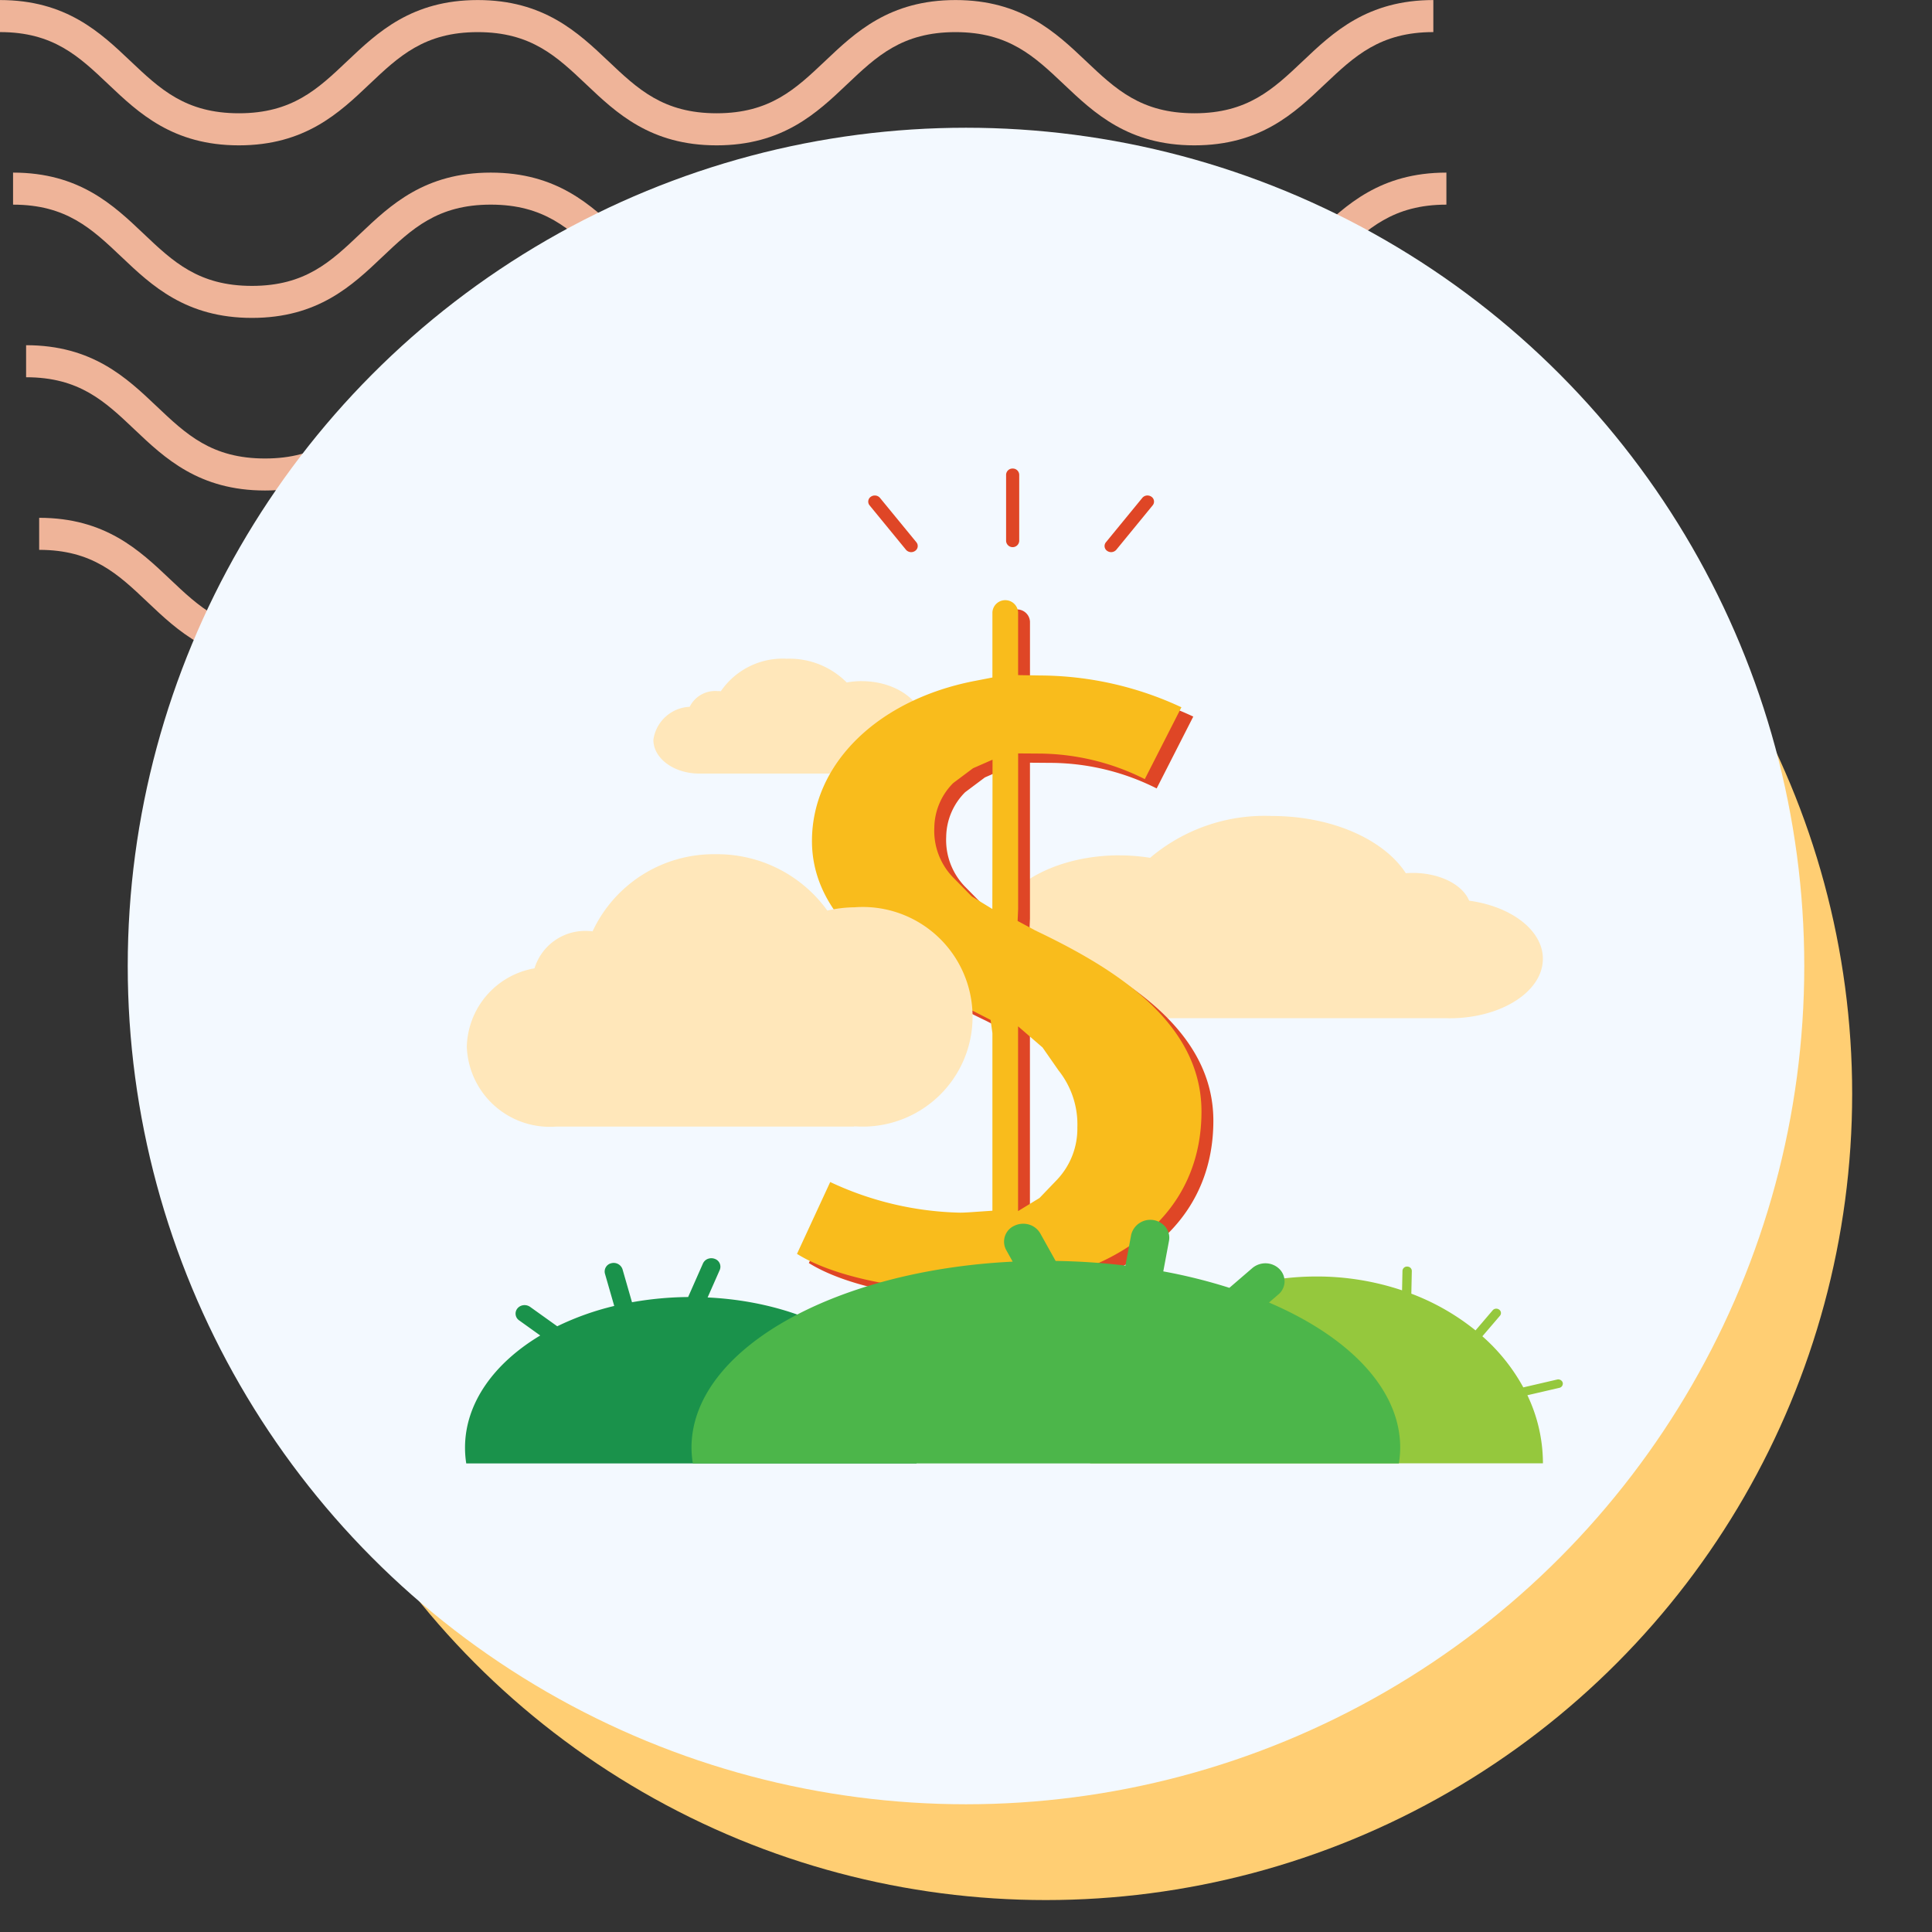 <svg xmlns="http://www.w3.org/2000/svg" xmlns:xlink="http://www.w3.org/1999/xlink" width="121" height="121" viewBox="0 0 121 121">
  <rect x="0" y="0" width="121" height="121" fill="#333333" stroke="none"/>
  <defs>
    <clipPath id="clip-path">
      <rect id="Rectangle_400938" data-name="Rectangle 400938" width="121" height="121" transform="translate(0 0)" fill="none"/>
    </clipPath>
    <clipPath id="clip-path-2">
      <rect id="Rectangle_401073" data-name="Rectangle 401073" width="92.219" height="41.532" fill="#efb499"/>
    </clipPath>
    <clipPath id="clip-path-3">
      <rect id="Rectangle_404732" data-name="Rectangle 404732" width="68.752" height="62.31" fill="none"/>
    </clipPath>
  </defs>
  <g id="Group_1102165" data-name="Group 1102165" transform="translate(-1090.996 -5846)">
    <g id="Group_1100440" data-name="Group 1100440" transform="translate(703.328 -167)">
      <rect id="Rectangle_401103" data-name="Rectangle 401103" width="121" height="121" transform="translate(387.668 6013)" fill="none"/>
      <g id="Group_1099348" data-name="Group 1099348" transform="translate(387.668 6013)">
        <g id="Group_1099282" data-name="Group 1099282">
          <g id="Group_1099281" data-name="Group 1099281" clip-path="url(#clip-path-2)">
            <path id="Path_873375" data-name="Path 873375" d="M74.8,9.1c-4.139,0-6.28-2.03-8.17-3.821-1.855-1.756-3.452-3.274-6.792-3.274s-4.937,1.517-6.792,3.274C51.161,7.072,49.023,9.1,44.881,9.1s-6.28-2.03-8.169-3.821C34.857,3.525,33.26,2.007,29.92,2.007s-4.937,1.517-6.789,3.274C21.241,7.072,19.1,9.1,14.962,9.1S8.679,7.072,6.789,5.281C4.937,3.525,3.34,2.007,0,2.007V0C4.139,0,6.28,2.033,8.17,3.821c1.855,1.759,3.452,3.274,6.792,3.274S19.9,5.58,21.75,3.824C23.637,2.033,25.781,0,29.92,0s6.283,2.033,8.17,3.821c1.855,1.759,3.452,3.274,6.792,3.274s4.937-1.514,6.792-3.274C53.56,2.033,55.7,0,59.843,0s6.283,2.033,8.17,3.821C69.867,5.58,71.464,7.094,74.8,7.094S79.742,5.58,81.6,3.821C83.483,2.033,85.624,0,89.766,0V2.007c-3.34,0-4.937,1.517-6.792,3.274C81.084,7.072,78.943,9.1,74.8,9.1" transform="translate(2.453 32.43)" fill="#efb499"/>
            <path id="Path_873376" data-name="Path 873376" d="M74.8,9.1c-4.139,0-6.283-2.03-8.17-3.824-1.855-1.756-3.452-3.27-6.792-3.27s-4.937,1.514-6.792,3.27C51.164,7.072,49.023,9.1,44.881,9.1s-6.283-2.03-8.17-3.824c-1.855-1.756-3.452-3.27-6.792-3.27s-4.937,1.517-6.789,3.27C21.241,7.072,19.1,9.1,14.962,9.1S8.679,7.072,6.789,5.278C4.937,3.522,3.34,2.007,0,2.007V0C4.139,0,6.283,2.03,8.17,3.821c1.855,1.759,3.452,3.274,6.792,3.274S19.9,5.58,21.75,3.821C23.637,2.03,25.781,0,29.92,0S36.2,2.03,38.093,3.821c1.852,1.759,3.449,3.274,6.789,3.274s4.937-1.514,6.792-3.274C53.56,2.03,55.7,0,59.843,0s6.283,2.03,8.17,3.821C69.867,5.58,71.464,7.094,74.8,7.094S79.742,5.58,81.6,3.821C83.486,2.03,85.627,0,89.769,0V2.007c-3.34,0-4.94,1.517-6.8,3.27C81.084,7.072,78.943,9.1,74.8,9.1" transform="translate(1.635 21.62)" fill="#efb499"/>
            <path id="Path_873377" data-name="Path 873377" d="M74.8,9.1c-4.139,0-6.283-2.03-8.169-3.824-1.855-1.756-3.452-3.27-6.792-3.27s-4.937,1.514-6.792,3.27C51.164,7.072,49.02,9.1,44.881,9.1s-6.283-2.03-8.17-3.824c-1.855-1.756-3.452-3.27-6.792-3.27s-4.937,1.517-6.789,3.27C21.241,7.072,19.1,9.1,14.962,9.1S8.678,7.072,6.789,5.278C4.937,3.522,3.34,2.007,0,2.007V0C4.139,0,6.283,2.03,8.169,3.821c1.851,1.759,3.452,3.274,6.792,3.274S19.9,5.58,21.75,3.821C23.637,2.03,25.781,0,29.92,0S36.2,2.03,38.093,3.821c1.852,1.759,3.449,3.274,6.789,3.274s4.937-1.514,6.792-3.274C53.56,2.03,55.7,0,59.843,0s6.283,2.03,8.17,3.821C69.867,5.58,71.464,7.094,74.8,7.094S79.742,5.58,81.6,3.821C83.486,2.03,85.624,0,89.769,0V2.007c-3.34,0-4.941,1.517-6.8,3.27C81.084,7.072,78.943,9.1,74.8,9.1" transform="translate(0.818 10.81)" fill="#efb499"/>
            <path id="Path_873378" data-name="Path 873378" d="M74.8,9.1c-4.139,0-6.28-2.03-8.17-3.821-1.855-1.756-3.452-3.27-6.792-3.27s-4.937,1.514-6.789,3.27C51.164,7.069,49.023,9.1,44.881,9.1s-6.28-2.03-8.169-3.821c-1.855-1.756-3.452-3.27-6.792-3.27s-4.937,1.514-6.789,3.267C21.245,7.069,19.1,9.1,14.962,9.1S8.678,7.069,6.789,5.278C4.937,3.522,3.34,2.007,0,2.007V0C4.139,0,6.283,2.03,8.17,3.821c1.855,1.756,3.452,3.27,6.792,3.27S19.9,5.577,21.75,3.821C23.64,2.03,25.781,0,29.92,0s6.28,2.03,8.173,3.821c1.852,1.756,3.449,3.27,6.789,3.27s4.937-1.514,6.792-3.27C53.563,2.03,55.7,0,59.843,0s6.28,2.03,8.17,3.821c1.855,1.756,3.452,3.27,6.792,3.27s4.937-1.514,6.792-3.27C83.486,2.03,85.627,0,89.769,0V2.007c-3.344,0-4.941,1.514-6.8,3.27C81.084,7.069,78.943,9.1,74.8,9.1" transform="translate(0 0.003)" fill="#efb499"/>
          </g>
        </g>
      </g>
      <circle id="Ellipse_11504" data-name="Ellipse 11504" cx="50.5" cy="50.5" r="50.5" transform="translate(402.668 6031)" fill="#ffce73"/>
      <circle id="Ellipse_11503" data-name="Ellipse 11503" cx="52.5" cy="52.5" r="52.5" transform="translate(395.668 6021)" fill="#f3f9ff"/>
    </g>
    <g id="Group_1102168" data-name="Group 1102168" transform="translate(1120.12 5875.345)">
      <g id="Group_1102167" data-name="Group 1102167" clip-path="url(#clip-path-3)">
        <path id="Path_890643" data-name="Path 890643" d="M320.776,0a.4.4,0,0,1,.411.383V4.54a.412.412,0,0,1-.822,0V.384A.4.4,0,0,1,320.776,0" transform="translate(-286.478)" fill="#df4626"/>
        <path id="Path_890644" data-name="Path 890644" d="M239.157,17.063a.421.421,0,0,1,.327.152l2.277,2.776a.368.368,0,0,1-.076.539.428.428,0,0,1-.577-.071l-2.277-2.778a.368.368,0,0,1,.076-.539.429.429,0,0,1,.249-.079" transform="translate(-213.493 -15.375)" fill="#df4626"/>
        <path id="Path_890645" data-name="Path 890645" d="M381.35,17.057a.435.435,0,0,1,.25.079.368.368,0,0,1,.076.539L379.4,20.454a.429.429,0,0,1-.576.071.367.367,0,0,1-.076-.538l2.277-2.778a.421.421,0,0,1,.328-.153" transform="translate(-338.609 -15.37)" fill="#df4626"/>
        <path id="Path_890646" data-name="Path 890646" d="M124.576,121.842a5.369,5.369,0,0,0-.941.086,5.038,5.038,0,0,0-3.745-1.487,4.7,4.7,0,0,0-4.138,2.035c-.07-.007-.142-.01-.215-.01a1.784,1.784,0,0,0-1.736.986,2.4,2.4,0,0,0-2.273,2.067c0,1.168,1.288,2.115,2.879,2.115.04,0,.08,0,.121,0h10v-.007h.049c2.173,0,3.935-1.294,3.935-2.891s-1.762-2.891-3.935-2.891" transform="translate(-99.731 -108.53)" fill="#ffe7ba"/>
        <path id="Path_890647" data-name="Path 890647" d="M319.976,222.484a12.311,12.311,0,0,1,1.912.153,11.094,11.094,0,0,1,7.608-2.62c3.794,0,7.043,1.481,8.407,3.584.144-.011.289-.017.438-.017,1.7,0,3.119.739,3.527,1.738,2.639.36,4.618,1.853,4.618,3.64,0,2.058-2.618,3.725-5.846,3.725-.084,0-.165-.006-.248-.007H320.075v-.012l-.1,0c-4.416,0-8-2.28-8-5.093s3.58-5.094,8-5.094" transform="translate(-278.981 -198.258)" fill="#ffe7ba"/>
        <path id="Path_890648" data-name="Path 890648" d="M218.466,109.955l-1.062-.569.032-.731V98.891l1.421.011a14.884,14.884,0,0,1,6.514,1.6l2.293-4.5a21.084,21.084,0,0,0-8.839-1.991l-1.388-.023V90.058a.806.806,0,0,0-1.61,0v4.079l-1.121.217c-6.088,1.183-10.18,5.211-10.18,10.021,0,5.118,5.136,8.269,10.159,10.679l1.027.525.115.831V127.53l-1.472.095c-.183.011-.363.022-.555.022a20.079,20.079,0,0,1-8.131-1.92l-2.081,4.5c2.2,1.378,6.252,2.249,10.1,2.249.144,0,.282-.012.418-.012l1.718-.056v3.856a.807.807,0,0,0,1.61,0v-4.024l1.118-.218c6.591-1.3,10.37-5.2,10.37-10.707,0-5.68-5.59-9.055-10.458-11.365m-5.113-3.314a4.193,4.193,0,0,1-1.161-3.108,4.019,4.019,0,0,1,1.186-2.789l1.238-.927,1.222-.535-.012,9.35-1.286-.786Zm6.551,18.921-1.125,1.171-1.343.82V115.986l1.532,1.323,1.008,1.445a5.42,5.42,0,0,1,1.174,3.571,4.645,4.645,0,0,1-1.246,3.237" transform="translate(-182.054 -80.468)" fill="#df4626"/>
        <path id="Path_890649" data-name="Path 890649" d="M211.463,104.072,210.4,103.5l.032-.731V93.008l1.42.01a14.914,14.914,0,0,1,6.513,1.6l2.293-4.5a21.093,21.093,0,0,0-8.84-1.991l-1.387-.023V84.176a.806.806,0,0,0-1.61,0v4.078l-1.121.217c-6.088,1.183-10.18,5.211-10.18,10.021,0,5.117,5.136,8.27,10.159,10.68l1.027.525.115.831v11.12l-1.472.1c-.184.011-.362.022-.555.022a20.092,20.092,0,0,1-8.131-1.919l-2.081,4.5c2.2,1.377,6.252,2.248,10.1,2.248.144,0,.281-.012.418-.012l1.718-.057v3.856a.807.807,0,0,0,1.61,0v-4.023l1.117-.218c6.592-1.3,10.37-5.2,10.37-10.706,0-5.679-5.59-9.055-10.458-11.366m-5.113-3.314a4.19,4.19,0,0,1-1.161-3.107,4.021,4.021,0,0,1,1.186-2.79l1.238-.925,1.222-.536-.012,9.351-1.286-.787Zm6.551,18.921-1.125,1.172-1.342.82V110.1l1.532,1.323,1.007,1.445a5.421,5.421,0,0,1,1.174,3.572,4.646,4.646,0,0,1-1.245,3.237" transform="translate(-175.791 -75.167)" fill="#f9bc1c"/>
        <path id="Path_890650" data-name="Path 890650" d="M25.385,247.564a7.806,7.806,0,0,0-1.756.206,8.5,8.5,0,0,0-6.983-3.53,8.372,8.372,0,0,0-7.719,4.829,3.513,3.513,0,0,0-.4-.025,3.314,3.314,0,0,0-3.237,2.343,5.111,5.111,0,0,0-4.24,4.905,5.2,5.2,0,0,0,5.367,5.018c.077,0,.152-.008.227-.01h18.65v-.015c.03,0,.061,0,.092,0a6.878,6.878,0,1,0,0-13.725" transform="translate(-0.938 -220.086)" fill="#ffe7ba"/>
        <path id="Path_890651" data-name="Path 890651" d="M399.7,512.693a.266.266,0,0,0-.1-.147.3.3,0,0,0-.253-.052l-2.115.491a11.8,11.8,0,0,0-2.564-3.2l1.1-1.285a.26.26,0,0,0-.046-.383.3.3,0,0,0-.41.042l-1.073,1.257a14.6,14.6,0,0,0-4.02-2.3l.03-1.419a.266.266,0,0,0-.11-.22.3.3,0,0,0-.175-.059.283.283,0,0,0-.3.267l-.026,1.222a16.75,16.75,0,0,0-5.356-.867c-7.831,0-14.179,5.24-14.179,11.7h28.358a9.9,9.9,0,0,0-.974-4.263l2-.463a.273.273,0,0,0,.213-.33" transform="translate(-330.952 -455.439)" fill="#95c83d"/>
        <path id="Path_890652" data-name="Path 890652" d="M15.194,502.554l.759-1.722a.52.52,0,0,0-.307-.694.6.6,0,0,0-.366-.023.554.554,0,0,0-.379.312l-.928,2.1a20.973,20.973,0,0,0-3.515.327l-.595-2.069a.583.583,0,0,0-.7-.375.531.531,0,0,0-.4.653l.582,2.023a17.342,17.342,0,0,0-3.569,1.273l-1.7-1.216a.606.606,0,0,0-.494-.091.566.566,0,0,0-.3.189.512.512,0,0,0,.106.747l1.323.948C1.82,506.667,0,509.173,0,511.963a6.408,6.408,0,0,0,.077.987h28.2a6.408,6.408,0,0,0,.078-.987c0-4.984-5.808-9.062-13.164-9.409" transform="translate(0 -450.64)" fill="#1a924b"/>
        <path id="Path_890653" data-name="Path 890653" d="M170.222,480.944l.589-.507a1.075,1.075,0,0,0,.073-1.587,1.24,1.24,0,0,0-.678-.349,1.274,1.274,0,0,0-1.024.282l-1.439,1.238a33.717,33.717,0,0,0-4.139-1.03l.358-1.914a1.062,1.062,0,0,0-.2-.842,1.234,1.234,0,0,0-2.168.457l-.361,1.936a41.648,41.648,0,0,0-4.372-.292l-.964-1.727a1.209,1.209,0,0,0-.859-.586,1.289,1.289,0,0,0-.766.112,1.092,1.092,0,0,0-.507,1.517l.407.729c-11.282.553-20.116,5.556-20.116,11.651a6.323,6.323,0,0,0,.085.987h44.217a6.312,6.312,0,0,0,.084-.987c0-3.669-3.2-6.943-8.214-9.089" transform="translate(-119.872 -428.71)" fill="#4cb64a"/>
      </g>
    </g>
  </g>
</svg>
